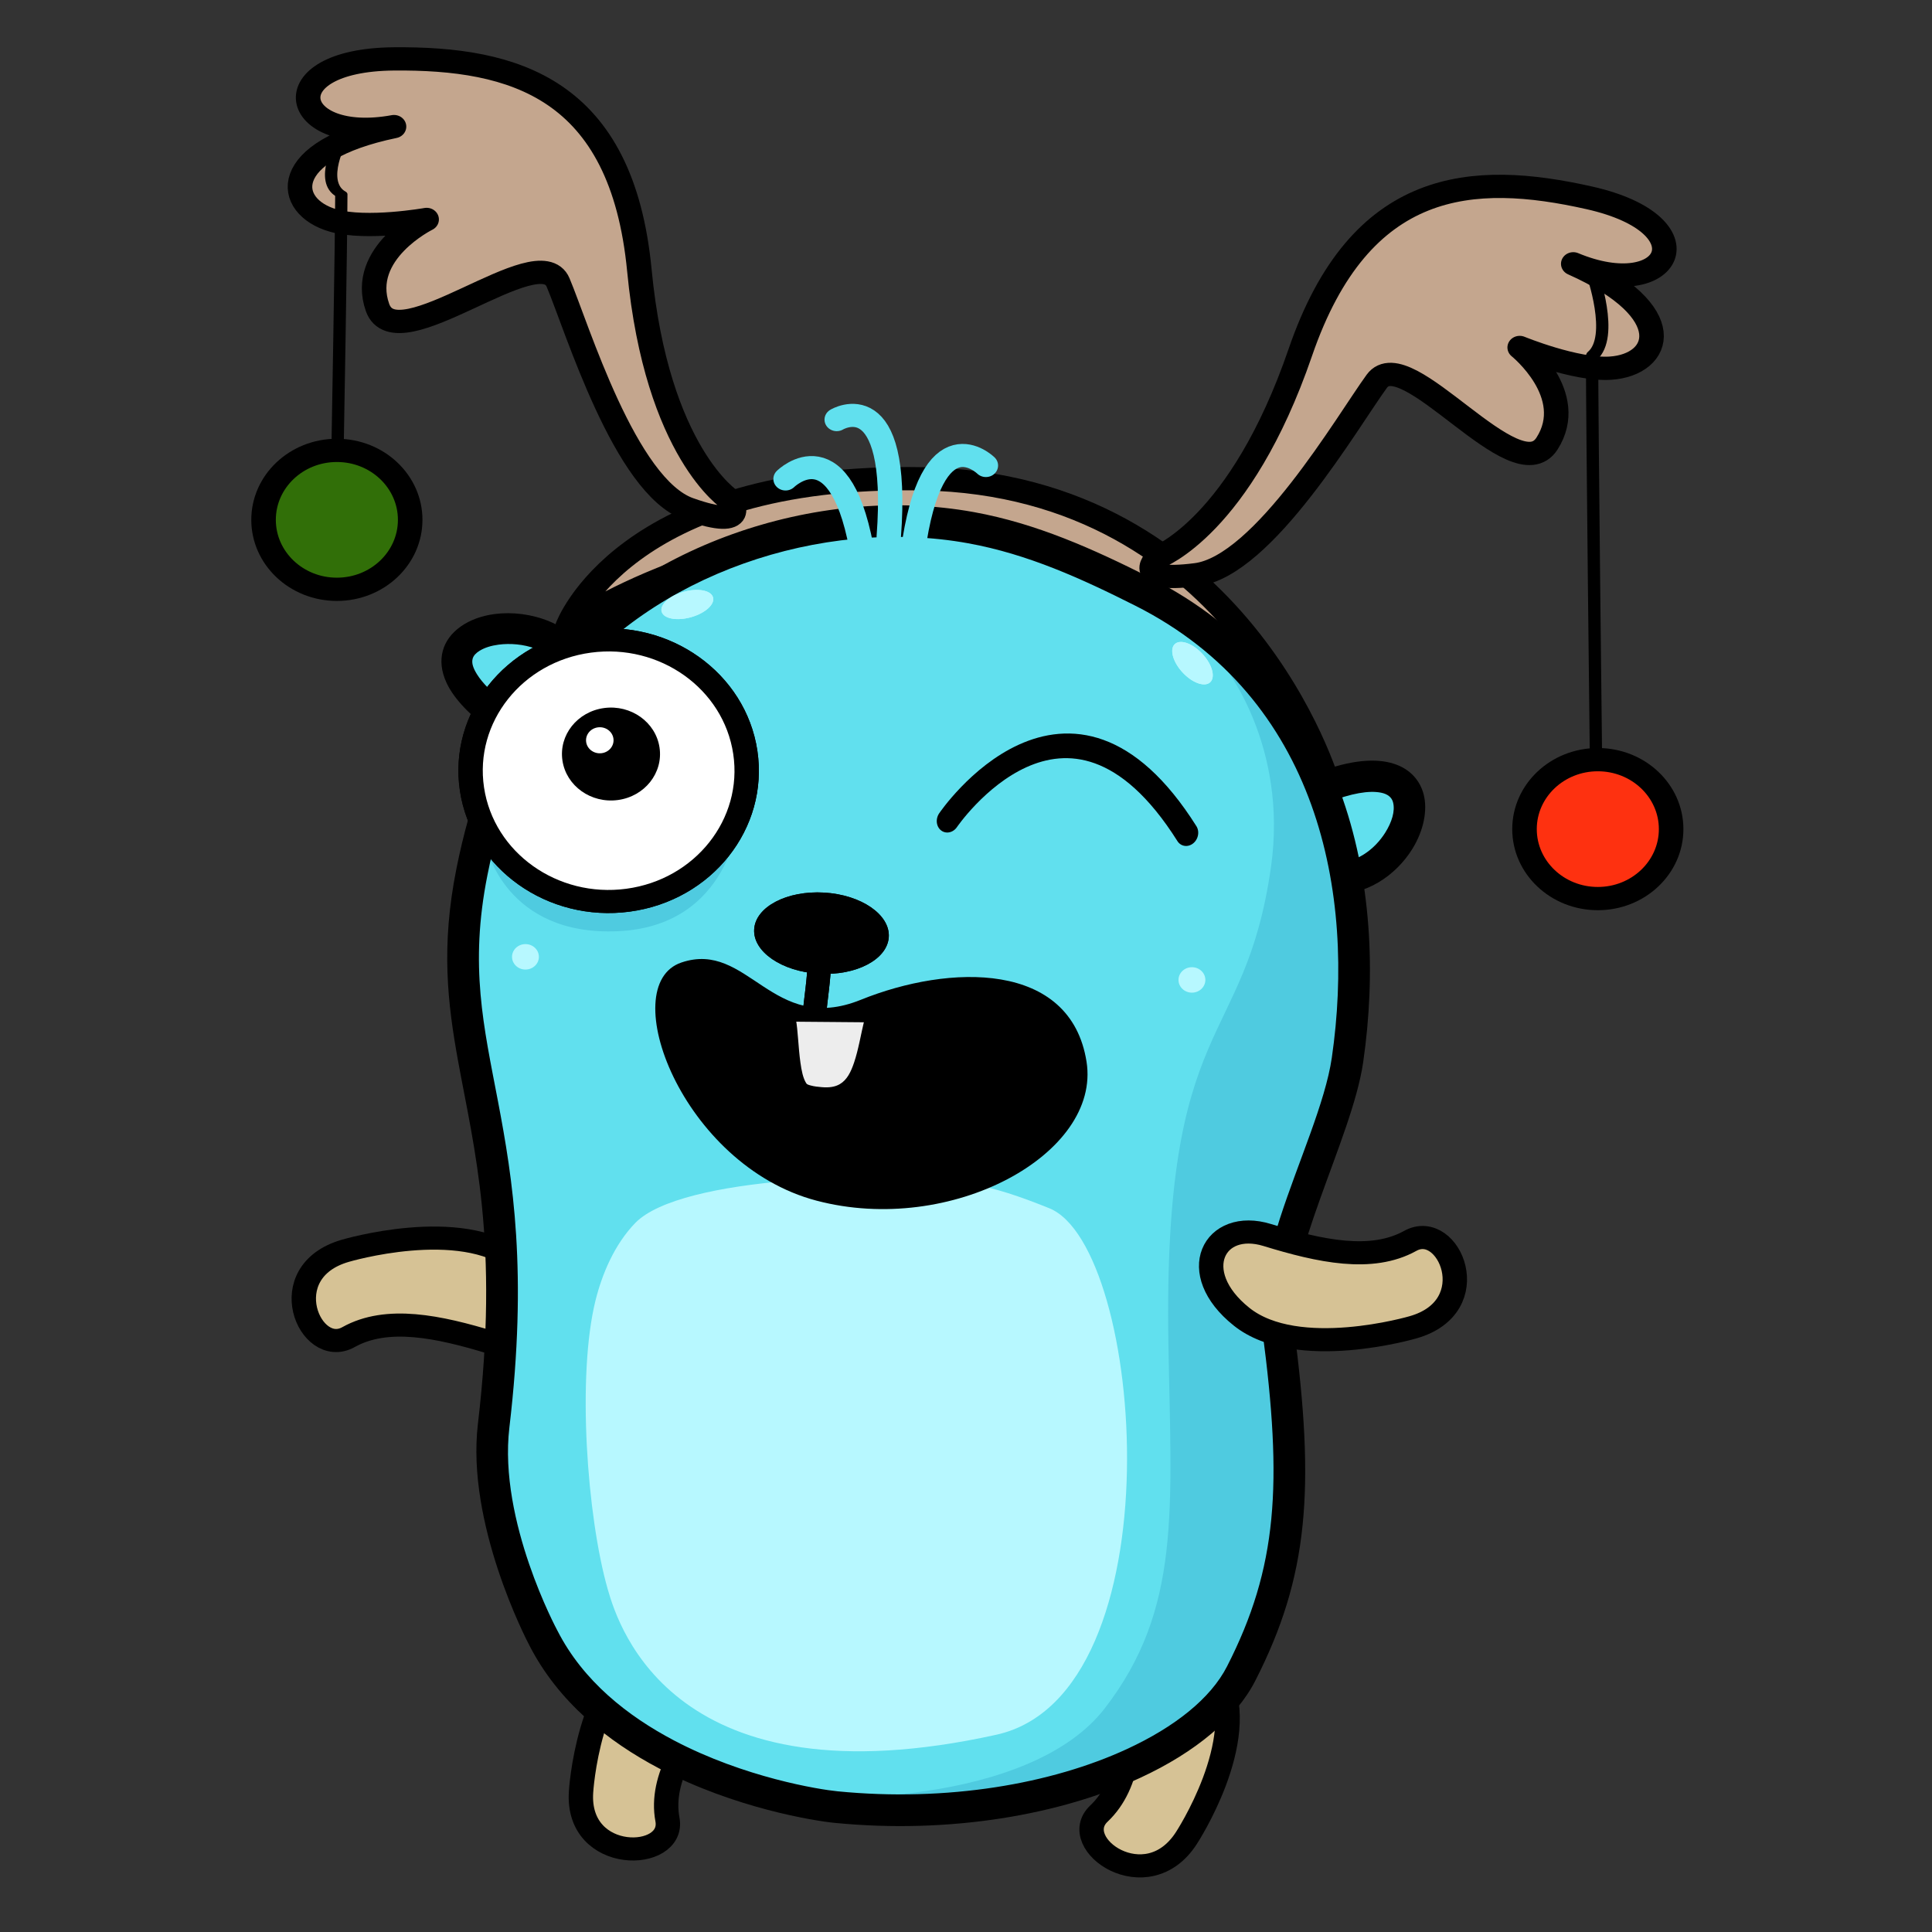 <?xml version="1.0" encoding="UTF-8" standalone="no"?>
<!DOCTYPE svg PUBLIC "-//W3C//DTD SVG 1.1//EN" "http://www.w3.org/Graphics/SVG/1.1/DTD/svg11.dtd">
<svg width="100%" height="100%" viewBox="0 0 600 600" version="1.1" xmlns="http://www.w3.org/2000/svg" xmlns:xlink="http://www.w3.org/1999/xlink" xml:space="preserve" xmlns:serif="http://www.serif.com/" style="fill-rule:evenodd;clip-rule:evenodd;stroke-linecap:round;stroke-linejoin:round;stroke-miterlimit:1.5;">
    <rect x="0" y="0" width="600" height="600" fill="#333333" stroke="none"/>
    <g transform="matrix(1,0,0,1,-661.061,0)">
        <g id="_9" serif:id="9" transform="matrix(1,0,0,1,661.061,0)">
            <rect x="0" y="0" width="600" height="600" style="fill:none;"/>
            <g transform="matrix(0.915,0,0,0.867,-1109.01,-4714.68)">
                <g transform="matrix(0.662,0,0,0.662,-7414.02,-389.893)">
                    <g>
                        <g>
                            <g transform="matrix(1,0,0,1,209.254,5082.69)">
                                <g transform="matrix(0.615,0.105,-0.105,0.615,11348.2,3727.58)">
                                    <path d="M2787.51,613.28C2787.51,613.28 2876.01,567.95 2927.82,598.17C2979.63,628.39 2964.52,678.037 2919.19,671.562C2873.86,665.086 2830.68,662.927 2802.62,686.672C2774.56,710.416 2731.39,641.342 2787.51,613.28Z" style="fill:rgb(214,194,149);stroke:black;stroke-width:20.03px;"/>
                                </g>
                                <g transform="matrix(1.511,0,0,1.511,10992.4,-4493.61)">
                                    <path d="M1402.78,5660.79C1402.78,5660.79 1421.72,5605.7 1523.41,5607.78C1631.06,5609.97 1660.8,5717.04 1660.8,5717.04C1660.8,5717.04 1607.83,5638.25 1526.65,5628.87C1457.52,5620.89 1402.78,5660.79 1402.78,5660.79Z" style="fill:rgb(196,166,142);stroke:black;stroke-width:8.33px;"/>
                                    <g transform="matrix(1,0,0,1,-6.232,1.385)">
                                        <path d="M1464.23,5613.97C1464.23,5613.97 1439.35,5597.2 1433.4,5531.75C1427.45,5466.3 1390.72,5455.65 1350.1,5456.02C1307.75,5456.41 1315.01,5487.05 1350.14,5480.26C1310.65,5488.92 1312.96,5508.9 1329.54,5513.9C1340.87,5517.32 1361.21,5513.51 1361.21,5513.51C1361.21,5513.51 1338.05,5525.54 1344.54,5545.02C1351.03,5564.49 1399.32,5519.85 1405.81,5536.08C1412.3,5552.31 1428.53,5609.11 1450.17,5617.22C1471.81,5625.33 1464.23,5613.97 1464.23,5613.97Z" style="fill:rgb(196,166,142);stroke:black;stroke-width:8.33px;"/>
                                    </g>
                                    <g transform="matrix(-0.975,-0.222,-0.222,0.975,4277.05,487.259)">
                                        <path d="M1464.23,5613.97C1464.23,5613.97 1439.35,5597.2 1433.4,5531.75C1427.45,5466.3 1390.72,5455.65 1350.1,5456.02C1307.75,5456.41 1315.01,5487.05 1350.14,5480.26C1310.65,5488.92 1312.96,5508.9 1329.54,5513.9C1340.87,5517.32 1361.21,5513.51 1361.21,5513.51C1361.21,5513.51 1338.05,5525.54 1344.54,5545.02C1351.03,5564.49 1399.32,5519.85 1405.81,5536.08C1412.3,5552.31 1428.53,5609.11 1450.17,5617.22C1471.81,5625.33 1464.23,5613.97 1464.23,5613.97Z" style="fill:rgb(196,166,142);stroke:black;stroke-width:8.33px;"/>
                                    </g>
                                </g>
                                <g transform="matrix(0.314,-0.539,0.539,0.314,11913.1,6000.17)">
                                    <path d="M2787.51,613.28C2787.51,613.28 2876.01,567.95 2927.82,598.17C2979.63,628.39 2964.52,678.037 2919.19,671.562C2873.86,665.086 2830.68,662.927 2802.62,686.672C2774.56,710.416 2731.39,641.342 2787.51,613.28Z" style="fill:rgb(214,194,149);stroke:black;stroke-width:20.03px;"/>
                                </g>
                                <g transform="matrix(0.052,-0.622,-0.622,-0.052,13665.8,6480.94)">
                                    <path d="M2787.51,613.28C2787.51,613.28 2876.01,567.95 2927.82,598.17C2979.63,628.39 2964.52,678.037 2919.19,671.562C2873.86,665.086 2830.68,662.927 2802.62,686.672C2774.56,710.416 2731.39,641.342 2787.51,613.28Z" style="fill:rgb(214,194,149);stroke:black;stroke-width:20.03px;"/>
                                </g>
                                <g transform="matrix(0.328,0,0,0.328,12730.3,3998.57)">
                                    <path d="M2279.67,511.904C2283.15,491.051 2325.81,459.166 2343.54,451.945C2559.26,364.088 2483.64,611.456 2358.06,601.659" style="fill:rgb(97,224,238);"/>
                                    <path d="M2303.87,517.169C2301.19,530.939 2288.58,540.053 2275.39,537.601C2261.96,535.105 2252.97,521.564 2255.34,507.381C2257.01,497.352 2263.29,485.086 2273.5,473.418C2290.96,453.458 2320.06,433.543 2334.65,427.601C2443.27,383.362 2491.2,419.813 2501.91,462.886C2508.48,489.29 2501.96,523.284 2483.96,553.717C2458.5,596.748 2411.05,631.956 2356.24,627.681C2342.64,626.62 2332.41,614.099 2333.42,599.737C2334.42,585.376 2346.28,574.577 2359.88,575.638C2395.49,578.416 2425.51,554.023 2442.05,526.069C2452.05,509.168 2457.76,490.802 2454.11,476.138C2452.07,467.937 2445.62,462.483 2435.19,460.323C2416.46,456.445 2389.56,461.17 2352.44,476.289C2343.62,479.881 2327.54,491.114 2315.32,503.034C2310.41,507.826 2304.45,516.335 2303.87,517.169Z"/>
                                </g>
                                <g transform="matrix(-0.164,-0.284,0.284,-0.164,13332.8,4848.92)">
                                    <path d="M2301.37,493.302C2304.85,472.448 2326.32,460.207 2344.05,452.986C2559.76,365.129 2483.64,611.456 2358.06,601.659" style="fill:rgb(97,224,238);"/>
                                    <path d="M2326.2,498.319C2323.99,511.535 2311.08,520.016 2297.38,517.247C2283.68,514.477 2274.35,501.5 2276.55,488.284C2281.37,459.417 2308.88,440.346 2333.43,430.35C2377.51,412.394 2411.08,407.558 2435.3,410.281C2456.42,412.655 2471.97,420.523 2483.1,431.131C2507.01,453.93 2511.4,493.366 2495.59,532.134C2474.75,583.235 2420.63,630.992 2357.23,626.046C2343.36,624.964 2332.48,613.159 2332.93,599.699C2333.39,586.24 2345.03,576.191 2358.89,577.273C2400.99,580.557 2434.9,546.19 2448.74,512.26C2453.08,501.595 2455.46,490.868 2454.85,481.18C2454.46,474.996 2452.98,469.285 2448.78,465.282C2443.46,460.205 2434.99,458.405 2423.59,458.48C2405.89,458.597 2383.24,463.986 2354.67,475.623C2347.86,478.398 2340.24,482.004 2334.08,487.052C2330.39,490.072 2326.99,493.526 2326.2,498.319Z"/>
                                </g>
                                <g transform="matrix(0.486,-5.94787e-17,-5.94787e-17,-0.486,12320.9,4926.8)">
                                    <path d="M1602.28,658.224C1602.28,658.224 1537.63,785.329 1549.85,894.354C1588.09,1235.66 1487.62,1302.63 1526.9,1510.82C1540.54,1583.11 1566.32,1665.45 1610.23,1725.3C1706.72,1856.83 1892.19,1925.15 2053.51,1894.26C2118.1,1881.89 2176.43,1853.93 2234.15,1823.26C2434.98,1716.58 2476.71,1491.41 2450.61,1301.63C2439.06,1217.62 2366.83,1086.68 2377.39,1002.44C2399.42,826.82 2393.26,731.764 2338.43,618.483C2291.7,521.934 2109.83,449.196 1911,469.87C1877.12,473.393 1674.41,508.918 1602.28,658.224Z" style="fill:rgb(97,224,238);"/>
                                    <clipPath id="_clip1">
                                        <path d="M1602.28,658.224C1602.28,658.224 1537.63,785.329 1549.85,894.354C1588.09,1235.66 1487.62,1302.63 1526.9,1510.82C1540.54,1583.11 1566.32,1665.45 1610.23,1725.3C1706.72,1856.83 1892.19,1925.15 2053.51,1894.26C2118.1,1881.89 2176.43,1853.93 2234.15,1823.26C2434.98,1716.58 2476.71,1491.41 2450.61,1301.63C2439.06,1217.62 2366.83,1086.68 2377.39,1002.44C2399.42,826.82 2393.26,731.764 2338.43,618.483C2291.7,521.934 2109.83,449.196 1911,469.87C1877.12,473.393 1674.41,508.918 1602.28,658.224Z"/>
                                    </clipPath>
                                    <g clip-path="url(#_clip1)">
                                        <g transform="matrix(1.582,-1.93747e-16,-1.93747e-16,-1.582,-849.364,3866.96)">
                                            <path d="M2003.37,1344.04C2003.37,1344.04 2046.61,1399.62 2034.91,1485.96C2017.34,1615.67 1962.83,1587.84 1966.54,1821.27C1968.39,1937.63 1975.33,2007.81 1924.09,2077.86C1874.32,2145.89 1732.01,2145.79 1696.03,2135.51C1660.05,2125.24 1837.88,2172.52 1939.64,2131.4C2041.4,2090.29 2055.79,1917.6 2042.43,1809.67C2029.07,1701.74 2115.41,1670.91 2086.63,1484.86C2040.38,1375.9 2039.35,1382.07 2003.37,1344.04Z" style="fill:rgb(79,203,224);"/>
                                        </g>
                                        <g transform="matrix(1.582,-1.93747e-16,-1.93747e-16,-1.582,-1331.45,3917.75)">
                                            <path d="M1816.44,1503.57C1816.44,1503.57 1829.07,1566.72 1904.33,1563.04C1979.59,1559.36 1984.85,1482.52 1984.85,1482.52L1816.44,1503.57Z" style="fill:rgb(79,203,224);"/>
                                        </g>
                                    </g>
                                    <path d="M1587.5,649.991L1587.44,650.117C1584.28,656.449 1520.82,785.46 1533.25,896.428C1555.9,1098.59 1529.15,1203.24 1512.59,1299.01C1501.05,1365.75 1494.3,1428.35 1510.52,1514.27C1524.63,1589.08 1551.58,1674.17 1597.02,1736.11C1697.06,1872.47 1889.24,1943.65 2056.49,1911.62C2122.68,1898.95 2182.51,1870.45 2241.66,1839.03C2449.75,1728.48 2494.19,1495.74 2467.15,1299.1C2461.24,1256.15 2440.03,1201.15 2421.44,1146.19C2404.25,1095.33 2388.96,1044.6 2393.96,1004.75C2416.58,824.371 2409.63,726.808 2353.31,610.453C2333.24,568.987 2290.44,530.995 2232.06,502.492C2148.25,461.574 2031.96,439.563 1909.36,452.31C1888.34,454.496 1804.44,468.532 1724.58,512.816C1670.26,542.942 1618,587.007 1587.5,649.991ZM1617.17,666.241C1644.38,609.895 1691.56,570.992 1740.12,544.059C1814.69,502.705 1893.01,489.471 1912.64,487.43C2028.64,475.368 2138.73,495.805 2218.04,534.524C2268.4,559.113 2306.23,590.739 2323.55,626.513C2376.89,736.721 2382.26,829.268 2360.83,1000.12C2356.33,1036.02 2365.44,1079.96 2379.38,1125.39C2398.7,1188.37 2427.25,1254.54 2434.08,1304.17C2459.23,1487.09 2420.22,1704.67 2226.64,1807.5C2170.35,1837.41 2113.52,1864.84 2050.53,1876.9C1895.14,1906.65 1716.38,1841.18 1623.44,1714.49C1581.06,1656.73 1556.45,1577.15 1543.29,1507.38C1524.16,1405.99 1539.38,1339.01 1554.4,1255.81C1570.06,1169.1 1585.85,1065.5 1566.44,892.281C1554.76,788.02 1617,666.573 1617,666.573C1617.06,666.463 1617.11,666.352 1617.17,666.241Z"/>
                                </g>
                                <g transform="matrix(0.244,-2.99168e-17,-2.3886e-17,-0.195,12784.3,4749.67)">
                                    <path d="M2244.02,463.384C1568.86,266.571 1450.76,759.917 1427.56,867.142C1383.84,1069.12 1362.66,1460.63 1401.94,1668.83C1415.58,1741.12 1441.36,1823.46 1485.27,1883.31C1581.76,2014.84 2013.3,2026.28 2174.62,1995.39C2239.21,1983.02 2297.53,1955.05 2355.26,1924.39C2556.09,1817.7 2626.87,574.985 2244.02,463.384Z" style="fill:rgb(183,248,255);"/>
                                </g>
                                <g transform="matrix(0.486,0,0,0.486,12240.4,3854.89)">
                                    <circle cx="1749.06" cy="789.086" r="14.17" style="fill:rgb(183,248,255);"/>
                                </g>
                                <g transform="matrix(0.486,0,0,0.486,12582.1,3867.39)">
                                    <circle cx="1749.06" cy="789.086" r="14.17" style="fill:rgb(183,248,255);"/>
                                </g>
                                <g transform="matrix(-0.615,-0.107,0.107,-0.615,15194.2,5114.27)">
                                    <path d="M2787.51,613.28C2787.51,613.28 2876.01,567.95 2927.82,598.17C2979.63,628.39 2964.52,678.037 2919.19,671.562C2873.86,665.086 2830.68,662.927 2802.62,686.672C2774.56,710.416 2731.39,641.342 2787.51,613.28Z" style="fill:rgb(214,194,149);stroke:black;stroke-width:20.03px;"/>
                                </g>
                                <g transform="matrix(1,0,0,1,13566.8,3396.25)">
                                    <g transform="matrix(0.768,0,0,0.768,-2438.83,-375.615)">
                                        <g>
                                            <g>
                                                <g transform="matrix(0.676,0.042,-0.048,0.782,1960.61,968.001)">
                                                    <ellipse cx="1221.96" cy="702.82" rx="66.462" ry="36.543"/>
                                                </g>
                                                <g transform="matrix(0.622,0.114,-0.114,0.622,2092.68,1002.77)">
                                                    <path d="M1179.5,724.866C1178.31,717.732 1182.83,711.037 1189.59,709.924C1196.35,708.811 1202.8,713.7 1203.99,720.834C1207.58,742.377 1207.76,763.659 1210.07,785.237C1210.85,792.426 1205.93,798.808 1199.12,799.48C1192.3,800.151 1186.13,794.86 1185.36,787.671C1183.11,766.631 1183,745.874 1179.5,724.866Z"/>
                                                </g>
                                                <g transform="matrix(0.734,-0.223,0.223,0.734,569.292,1743.65)">
                                                    <ellipse cx="2765.83" cy="286.812" rx="23.313" ry="12.088" style="fill:rgb(183,248,255);"/>
                                                </g>
                                                <g transform="matrix(0.494,0.588,-0.588,0.494,1802.93,-389.275)">
                                                    <ellipse cx="2765.83" cy="286.812" rx="23.313" ry="12.088" style="fill:rgb(183,248,255);"/>
                                                </g>
                                                <g transform="matrix(1.19,-0.169,0.169,1.19,1245.06,999.679)">
                                                    <circle cx="1071.81" cy="534.398" r="76.669" style="fill:white;stroke:black;stroke-width:13.54px;"/>
                                                </g>
                                                <g transform="matrix(2.861,-0.407,0.407,2.861,-594.63,336.566)">
                                                    <circle cx="1044.8" cy="535.269" r="11.326"/>
                                                </g>
                                                <g transform="matrix(0.802,-0.114,0.114,0.802,589.325,1486.2)">
                                                    <circle cx="2472.68" cy="285.194" r="11.336" style="fill:white;"/>
                                                </g>
                                            </g>
                                        </g>
                                    </g>
                                    <g transform="matrix(0.768,0,0,0.768,-2438.83,-375.615)">
                                        <g>
                                            <g>
                                                <g transform="matrix(0.676,0.042,-0.048,0.782,1960.61,968.001)">
                                                    <ellipse cx="1221.96" cy="702.82" rx="66.462" ry="36.543"/>
                                                </g>
                                                <g transform="matrix(0.622,0.114,-0.114,0.622,2092.68,1002.77)">
                                                    <path d="M1179.5,724.866C1178.31,717.732 1182.83,711.037 1189.59,709.924C1196.35,708.811 1202.8,713.7 1203.99,720.834C1207.58,742.377 1207.76,763.659 1210.07,785.237C1210.85,792.426 1205.93,798.808 1199.12,799.48C1192.3,800.151 1186.13,794.86 1185.36,787.671C1183.11,766.631 1183,745.874 1179.5,724.866Z"/>
                                                </g>
                                                <g transform="matrix(0.734,-0.223,0.223,0.734,569.292,1743.65)">
                                                    <ellipse cx="2765.83" cy="286.812" rx="23.313" ry="12.088" style="fill:rgb(183,248,255);"/>
                                                </g>
                                                <g transform="matrix(0.494,0.588,-0.588,0.494,1802.93,-389.275)">
                                                    <ellipse cx="2765.83" cy="286.812" rx="23.313" ry="12.088" style="fill:rgb(183,248,255);"/>
                                                </g>
                                                <g transform="matrix(1.19,-0.169,0.169,1.19,1245.06,999.679)">
                                                    <circle cx="1071.81" cy="534.398" r="76.669" style="fill:white;stroke:black;stroke-width:13.54px;"/>
                                                </g>
                                                <g transform="matrix(2.861,-0.407,0.407,2.861,-594.63,336.566)">
                                                    <circle cx="1044.8" cy="535.269" r="11.326"/>
                                                </g>
                                                <g transform="matrix(0.802,-0.114,0.114,0.802,589.325,1486.2)">
                                                    <circle cx="2472.68" cy="285.194" r="11.336" style="fill:white;"/>
                                                </g>
                                            </g>
                                        </g>
                                    </g>
                                    <g transform="matrix(1.007,0.251,-0.294,1.18,228.884,-92.11)">
                                        <path d="M-256.387,783.613C-256.387,783.613 -221.307,695.477 -140.205,765.067" style="fill:none;stroke:black;stroke-width:11.06px;"/>
                                    </g>
                                </g>
                                <g transform="matrix(0.942,0,0,0.942,10325,3151.33)">
                                    <path d="M3077.27,879.49C3077.27,879.49 3108.11,847.368 3119.67,925.745" style="fill:none;stroke:rgb(97,224,238);stroke-width:13.26px;"/>
                                </g>
                                <g transform="matrix(-0.942,0,0,0.942,16225.3,3144.06)">
                                    <path d="M3077.27,879.49C3077.27,879.49 3106.83,848.653 3117.1,929.6" style="fill:none;stroke:rgb(97,224,238);stroke-width:13.26px;"/>
                                </g>
                                <g transform="matrix(0.697,0.193,-0.193,0.697,11274.9,2740.79)">
                                    <path d="M3077.27,879.49C3077.27,879.49 3113.14,839.637 3136.24,954.162" style="fill:none;stroke:rgb(97,224,238);stroke-width:17.28px;"/>
                                </g>
                            </g>
                            <g transform="matrix(-0.963,0,0,0.973,26972.6,463.438)">
                                <g transform="matrix(0.985,-0.171,0.171,0.985,10880.7,7538.69)">
                                    <path d="M2697.43,2116.08C2715.38,2062.23 2778.63,2074.96 2821.8,2102.72C2864.97,2130.47 2886.56,2080.1 2919.45,2098.61C2952.35,2117.11 2899.92,2209.62 2825.91,2216.81C2751.91,2224.01 2680.98,2165.42 2697.43,2116.08Z"/>
                                </g>
                                <g transform="matrix(-0.486,-0.011,-0.012,0.54,15023.7,8689)">
                                    <path d="M1960.41,874.118C1963.57,893.086 1961.3,928.116 1971.79,944.361C1976.87,952.237 1989.75,953.613 1998.14,954.513C2046.33,959.682 2049.89,915.114 2060.81,876.97" style="fill:rgb(237,237,237);"/>
                                    <path d="M1947.58,876.028C1946.47,869.379 1951.32,863.125 1958.4,862.071C1965.48,861.017 1972.13,865.559 1973.24,872.209C1975.16,883.712 1975.13,901.058 1977.06,916.644C1978.1,924.971 1979.5,932.756 1982.9,938.021C1983.84,939.481 1985.81,939.876 1987.62,940.411C1991.71,941.61 1996.14,942.019 1999.64,942.393C2007.94,943.284 2014.44,942.411 2019.57,939.746C2027.67,935.534 2032.08,927.4 2035.72,918.062C2040.94,904.657 2044.01,888.732 2048.27,873.823C2050.14,867.319 2057.27,863.448 2064.19,865.185C2071.11,866.922 2075.22,873.613 2073.35,880.117C2067.65,900.032 2063.66,921.566 2055.02,937.505C2044.34,957.185 2027.71,969.965 1996.64,966.632C1990.58,965.982 1982.61,964.977 1975.85,962.348C1969.5,959.876 1964.14,956.051 1960.68,950.702C1955.69,942.969 1952.78,931.749 1951.26,919.517C1949.37,904.265 1949.46,887.286 1947.58,876.028Z"/>
                                </g>
                            </g>
                        </g>
                    </g>
                </g>
                <path d="M1752.4,5535.63C1752.4,5535.63 1760.19,5558.57 1752.4,5565.49C1752.4,5589.72 1753.7,5707.86 1753.7,5707.86" style="fill:none;stroke:black;stroke-width:4.17px;"/>
                <g transform="matrix(-1,0,0,0.651,3080.28,1884.4)">
                    <path d="M1752.4,5535.63C1752.4,5535.63 1760.19,5558.57 1752.4,5565.49C1752.4,5589.72 1753.7,5707.86 1753.7,5707.86" style="fill:none;stroke:black;stroke-width:4.17px;"/>
                </g>
                <g transform="matrix(1,0,0,1,-5.193,-2.596)">
                    <circle cx="1759.54" cy="5737.51" r="24.883" style="fill:rgb(254,49,16);stroke:black;stroke-width:8.33px;"/>
                </g>
                <g transform="matrix(-1,0,0,1,3085.91,-113.379)">
                    <circle cx="1759.54" cy="5737.51" r="24.883" style="fill:rgb(49,111,8);stroke:black;stroke-width:8.33px;"/>
                </g>
            </g>
        </g>
    </g>
</svg>
